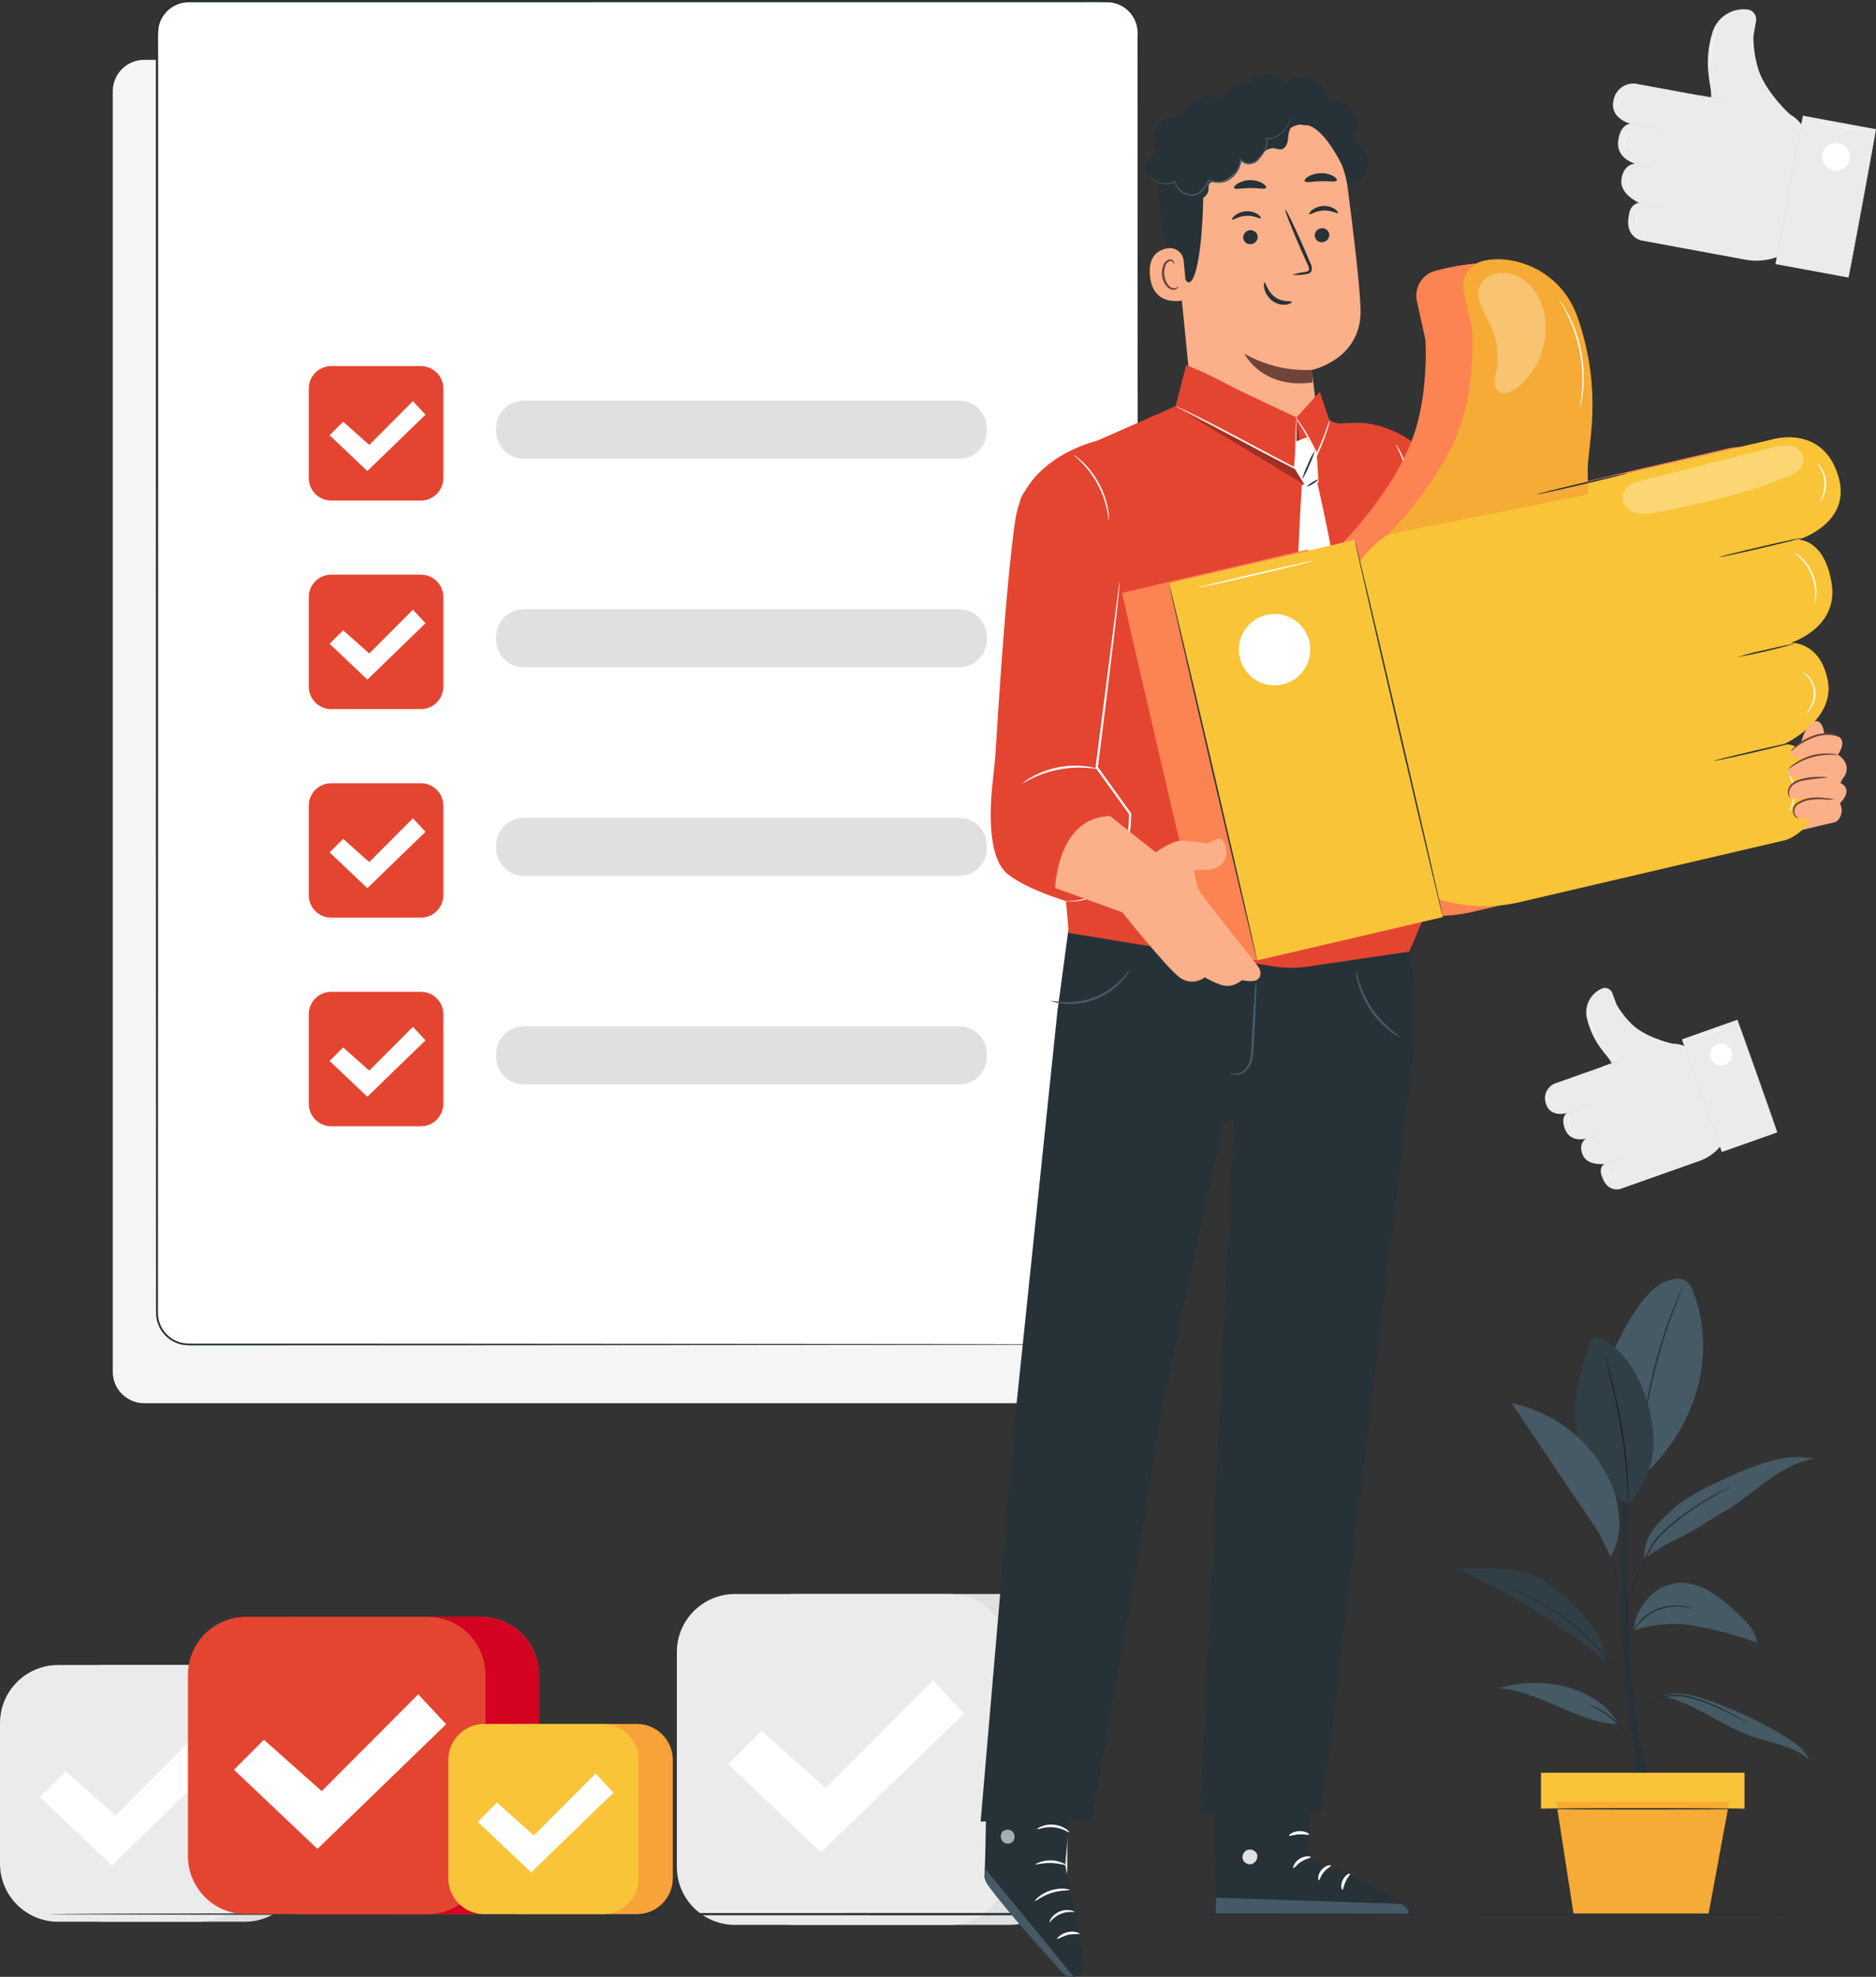 <svg width="299" height="315" viewBox="0 0 299 315" fill="none" xmlns="http://www.w3.org/2000/svg">
<rect x="0" y="0" width="299" height="315" fill="#333333" stroke="none"/>
<g clip-path="url(#clip0_64_2)">
<path d="M169.424 9.535H22.985C20.218 9.535 17.974 11.777 17.974 14.542V218.587C17.974 221.352 20.218 223.594 22.985 223.594H169.424C172.191 223.594 174.435 221.352 174.435 218.587V14.542C174.435 11.777 172.191 9.535 169.424 9.535Z" fill="#F5F5F5"/>
<path d="M288.206 22.284L288.5 23.771L285.553 39.7C284.507 40.467 283.316 41.011 282.051 41.301C280.787 41.59 279.477 41.617 278.202 41.382L261.53 38.302C261.53 38.302 258.881 37.71 259.618 34.272C259.618 34.272 259.749 32.458 261.305 32.337C261.305 32.337 258.073 31.025 258.431 28.537C258.789 26.05 260.622 26.083 260.622 26.083C260.622 26.083 257.595 25.318 257.907 22.518C258.219 19.718 259.857 19.713 259.857 19.713C259.857 19.713 256.335 18.858 257.217 15.753C257.317 15.342 257.498 14.954 257.75 14.613C258.001 14.272 258.317 13.984 258.681 13.767C259.044 13.549 259.448 13.405 259.867 13.344C260.286 13.283 260.714 13.306 261.124 13.412L272.984 15.599L283.38 17.519C284.57 17.739 285.666 18.311 286.526 19.16C287.387 20.01 287.972 21.098 288.206 22.284Z" fill="#EBEBEB"/>
<path d="M285.269 18.21C285.269 18.21 281.617 14.909 280.332 11.318C279.75 9.527 279.456 7.656 279.463 5.773C279.49 5.634 279.704 4.376 279.881 3.35C279.949 2.946 279.858 2.53 279.627 2.191C279.397 1.852 279.044 1.614 278.643 1.528C277.38 1.349 276.094 1.639 275.031 2.343C273.967 3.047 273.199 4.117 272.872 5.349C271.486 10.121 272.671 13.375 272.711 14.828L272.751 16.281L285.269 18.21Z" fill="#EBEBEB"/>
<path d="M282.98 42.08L294.626 44.231L298.999 20.588L287.353 18.437L282.98 42.08Z" fill="#EBEBEB"/>
<path d="M282.98 42.08C282.955 42.076 283.914 36.779 285.121 30.255C286.328 23.73 287.329 18.436 287.354 18.441C287.379 18.446 286.42 23.742 285.212 30.271C284.005 36.801 283.006 42.085 282.98 42.08Z" fill="#E0E0E0"/>
<path d="M294.627 44.23C294.602 44.225 295.56 38.928 296.767 32.401C297.975 25.873 298.975 20.583 299 20.588C299.025 20.593 298.067 25.888 296.859 32.417C295.65 38.947 294.651 44.236 294.627 44.23Z" fill="#E0E0E0"/>
<path d="M290.464 24.608C290.384 25.039 290.434 25.483 290.607 25.885C290.781 26.288 291.069 26.629 291.437 26.868C291.805 27.106 292.235 27.23 292.673 27.224C293.111 27.218 293.537 27.082 293.898 26.834C294.26 26.586 294.539 26.237 294.701 25.83C294.863 25.423 294.901 24.977 294.81 24.549C294.719 24.121 294.503 23.729 294.189 23.424C293.875 23.118 293.477 22.913 293.046 22.833C292.76 22.78 292.466 22.784 292.181 22.844C291.897 22.905 291.627 23.021 291.387 23.186C291.147 23.351 290.942 23.561 290.784 23.805C290.625 24.049 290.516 24.322 290.464 24.608Z" fill="white"/>
<path d="M270.255 15.096C270.26 15.071 271.534 15.285 273.1 15.574C274.665 15.862 275.932 16.118 275.928 16.143C275.923 16.168 274.649 15.954 273.083 15.665C271.517 15.377 270.25 15.119 270.255 15.096Z" fill="#E0E0E0"/>
<path d="M260.363 26.153C260.975 26.218 261.583 26.315 262.185 26.442C262.792 26.538 263.394 26.665 263.988 26.822C263.377 26.756 262.769 26.659 262.166 26.532C261.166 26.348 260.359 26.179 260.363 26.153Z" fill="#E0E0E0"/>
<path d="M259.637 19.613C259.642 19.588 260.798 19.78 262.218 20.043C263.638 20.305 264.787 20.539 264.782 20.564C264.777 20.589 263.621 20.396 262.201 20.134C260.781 19.872 259.632 19.638 259.637 19.613Z" fill="#E0E0E0"/>
<path d="M260.569 32.232C260.573 32.207 261.729 32.4 263.149 32.662C264.57 32.924 265.718 33.158 265.713 33.183C265.709 33.208 264.553 33.015 263.133 32.753C261.713 32.491 260.564 32.257 260.569 32.232Z" fill="#E0E0E0"/>
<path d="M289.976 19.614C289.981 19.589 291.612 19.869 293.619 20.24C295.626 20.612 297.25 20.932 297.246 20.958C297.241 20.983 295.61 20.703 293.603 20.331C291.596 19.96 289.971 19.639 289.976 19.614Z" fill="white"/>
<path d="M259.02 23.713C258.995 23.672 258.977 23.627 258.968 23.58C258.93 23.455 258.904 23.326 258.89 23.196C258.868 23.003 258.866 22.808 258.884 22.614C258.929 22.137 259.089 21.678 259.35 21.276C259.455 21.112 259.578 20.96 259.716 20.823C259.807 20.729 259.908 20.645 260.015 20.57C260.092 20.519 260.135 20.492 260.138 20.501C260.142 20.51 259.983 20.632 259.764 20.872C259.636 21.012 259.522 21.163 259.422 21.324C259.177 21.72 259.023 22.165 258.969 22.627C258.948 22.815 258.943 23.005 258.956 23.194C258.979 23.513 259.035 23.709 259.02 23.713Z" fill="white"/>
<path d="M258.403 17.405C258.305 17.324 258.226 17.222 258.172 17.106C258.027 16.832 257.954 16.526 257.96 16.217C257.966 15.908 258.05 15.605 258.205 15.336C258.263 15.223 258.346 15.123 258.447 15.046C258.459 15.057 258.365 15.165 258.262 15.368C258.129 15.632 258.058 15.923 258.052 16.219C258.047 16.515 258.108 16.808 258.23 17.077C258.326 17.283 258.417 17.395 258.403 17.405Z" fill="white"/>
<path d="M259.889 30.497C259.758 30.428 259.647 30.328 259.564 30.206C259.342 29.923 259.224 29.572 259.229 29.212C259.234 28.853 259.363 28.506 259.593 28.229C259.679 28.109 259.793 28.012 259.925 27.947C259.935 27.96 259.799 28.057 259.646 28.269C259.441 28.541 259.328 28.872 259.324 29.213C259.319 29.555 259.422 29.888 259.619 30.167C259.766 30.384 259.899 30.485 259.889 30.497Z" fill="white"/>
<path d="M261.22 36.549C261.124 36.459 261.048 36.351 260.996 36.231C260.855 35.946 260.781 35.633 260.78 35.316C260.779 34.999 260.851 34.685 260.99 34.4C261.041 34.279 261.117 34.171 261.212 34.081C261.225 34.09 261.142 34.211 261.05 34.428C260.933 34.71 260.873 35.011 260.874 35.316C260.875 35.621 260.937 35.922 261.056 36.203C261.148 36.419 261.234 36.54 261.22 36.549Z" fill="white"/>
<path d="M272.999 10.876C272.965 10.79 272.938 10.702 272.918 10.613C272.894 10.527 272.867 10.422 272.844 10.298C272.82 10.174 272.787 10.034 272.767 9.877C272.711 9.508 272.68 9.136 272.674 8.764C272.66 7.85 272.792 6.941 273.067 6.069C273.179 5.714 273.315 5.367 273.474 5.031C273.538 4.885 273.609 4.761 273.667 4.649C273.726 4.537 273.781 4.444 273.828 4.371C273.872 4.29 273.923 4.214 273.98 4.142C273.948 4.228 273.907 4.31 273.859 4.389C273.817 4.466 273.765 4.561 273.713 4.675C273.661 4.789 273.593 4.914 273.533 5.06C273.384 5.398 273.256 5.744 273.148 6.097C273.02 6.53 272.921 6.971 272.853 7.418C272.791 7.865 272.759 8.316 272.759 8.767C272.76 9.136 272.783 9.504 272.829 9.87C272.844 10.027 272.872 10.167 272.892 10.287C272.911 10.407 272.931 10.517 272.951 10.604C272.975 10.693 272.991 10.784 272.999 10.876Z" fill="white"/>
<path d="M270.179 167.931L270.969 168.835L275.256 180.922C274.842 181.861 274.241 182.705 273.489 183.403C272.737 184.101 271.849 184.638 270.882 184.981L258.23 189.462C258.23 189.462 256.179 190.104 255.324 187.455C255.324 187.455 254.697 186.16 255.714 185.461C255.714 185.461 252.979 185.84 252.239 183.994C251.499 182.147 252.77 181.445 252.77 181.445C252.77 181.445 250.392 182.118 249.498 180.073C248.604 178.029 249.724 177.379 249.724 177.379C249.724 177.379 246.971 178.184 246.345 175.709C246.25 175.387 246.22 175.05 246.256 174.716C246.293 174.382 246.396 174.059 246.559 173.765C246.722 173.472 246.941 173.213 247.205 173.005C247.469 172.797 247.772 172.644 248.096 172.554L257.093 169.365L264.981 166.572C265.884 166.252 266.863 166.21 267.789 166.452C268.716 166.695 269.549 167.21 270.179 167.931Z" fill="#EBEBEB"/>
<path d="M266.553 166.298C266.553 166.298 262.742 165.479 260.439 163.525C259.331 162.528 258.389 161.361 257.648 160.067C257.611 159.96 257.26 159.015 256.974 158.242C256.86 157.937 256.634 157.689 256.341 157.547C256.049 157.406 255.713 157.382 255.404 157.482C254.467 157.858 253.701 158.565 253.25 159.468C252.8 160.371 252.696 161.408 252.96 162.382C253.899 166.203 256.001 167.965 256.603 168.945L257.205 169.926L266.553 166.298Z" fill="#EBEBEB"/>
<path d="M274.43 183.568L283.271 180.439L276.909 162.492L268.068 165.621L274.43 183.568Z" fill="#EBEBEB"/>
<path d="M274.435 183.569C274.416 183.576 272.973 179.565 271.219 174.612C269.464 169.66 268.053 165.639 268.071 165.63C268.09 165.621 269.533 169.633 271.288 174.587C273.042 179.542 274.454 183.562 274.435 183.569Z" fill="#E0E0E0"/>
<path d="M283.271 180.44C283.252 180.446 281.809 176.436 280.055 171.483C278.302 166.53 276.889 162.509 276.908 162.5C276.927 162.491 278.37 166.504 280.124 171.458C281.878 176.412 283.29 180.433 283.271 180.44Z" fill="#E0E0E0"/>
<path d="M272.648 168.632C272.764 168.959 272.974 169.244 273.252 169.451C273.53 169.659 273.864 169.779 274.21 169.797C274.557 169.815 274.901 169.73 275.199 169.553C275.497 169.376 275.736 169.114 275.885 168.801C276.035 168.488 276.088 168.138 276.038 167.795C275.988 167.451 275.837 167.131 275.605 166.873C275.373 166.616 275.069 166.433 274.733 166.347C274.396 166.262 274.042 166.279 273.715 166.395C273.498 166.471 273.298 166.59 273.127 166.744C272.956 166.898 272.817 167.085 272.718 167.292C272.619 167.5 272.562 167.725 272.55 167.955C272.538 168.185 272.571 168.415 272.648 168.632Z" fill="white"/>
<path d="M255.024 170.098C255.018 170.079 255.976 169.723 257.164 169.301C258.351 168.88 259.322 168.555 259.328 168.574C259.334 168.593 258.377 168.949 257.189 169.37C256 169.791 255.031 170.118 255.024 170.098Z" fill="#E0E0E0"/>
<path d="M252.621 181.591C253.066 181.394 253.521 181.22 253.984 181.069C254.744 180.8 255.365 180.598 255.372 180.616C254.472 180.987 253.554 181.312 252.621 181.59V181.591Z" fill="#E0E0E0"/>
<path d="M249.534 177.394C249.528 177.375 250.396 177.05 251.475 176.667C252.553 176.285 253.432 175.992 253.439 176.011C253.446 176.029 252.577 176.358 251.499 176.737C250.421 177.115 249.541 177.413 249.534 177.394Z" fill="#E0E0E0"/>
<path d="M255.17 185.678C255.163 185.659 256.032 185.334 257.109 184.951C258.187 184.569 259.068 184.276 259.074 184.295C259.08 184.314 258.212 184.643 257.134 185.021C256.055 185.399 255.176 185.697 255.17 185.678Z" fill="#E0E0E0"/>
<path d="M270.335 165.401C270.328 165.382 271.558 164.929 273.081 164.39C274.604 163.85 275.844 163.428 275.851 163.448C275.858 163.467 274.629 163.919 273.105 164.458C271.582 164.998 270.342 165.42 270.335 165.401Z" fill="white"/>
<path d="M250.735 180.452C250.731 180.455 250.701 180.43 250.646 180.382C250.57 180.311 250.502 180.234 250.441 180.15C250.349 180.026 250.271 179.893 250.206 179.753C250.048 179.408 249.977 179.03 249.997 178.651C250.004 178.497 250.028 178.344 250.067 178.196C250.092 178.095 250.127 177.998 250.171 177.904C250.185 177.868 250.204 177.835 250.228 177.805C250.241 177.81 250.174 177.956 250.118 178.208C250.085 178.355 250.067 178.504 250.062 178.653C250.051 179.021 250.121 179.387 250.267 179.725C250.327 179.863 250.399 179.995 250.483 180.12C250.625 180.328 250.744 180.439 250.735 180.452Z" fill="white"/>
<path d="M247.816 176.368C247.716 176.351 247.62 176.312 247.537 176.254C247.33 176.124 247.159 175.943 247.04 175.729C246.921 175.514 246.859 175.273 246.859 175.029C246.854 174.927 246.871 174.826 246.91 174.733C246.923 174.733 246.902 174.848 246.91 175.027C246.924 175.261 246.99 175.488 247.103 175.693C247.217 175.897 247.374 176.074 247.565 176.21C247.714 176.314 247.821 176.356 247.816 176.368Z" fill="white"/>
<path d="M254.017 184.757C253.901 184.761 253.785 184.737 253.679 184.687C253.415 184.581 253.194 184.388 253.055 184.139C252.915 183.89 252.865 183.601 252.914 183.32C252.926 183.204 252.966 183.093 253.03 182.995C253.042 183 252.987 183.121 252.965 183.327C252.933 183.595 252.986 183.867 253.118 184.103C253.25 184.339 253.453 184.527 253.698 184.64C253.888 184.727 254.019 184.743 254.017 184.757Z" fill="white"/>
<path d="M257.325 188.379C257.225 188.356 257.13 188.312 257.047 188.25C256.838 188.111 256.663 187.926 256.537 187.709C256.41 187.492 256.336 187.248 256.318 186.998C256.305 186.895 256.314 186.791 256.343 186.691C256.356 186.691 256.347 186.809 256.369 186.993C256.4 187.232 256.478 187.463 256.6 187.672C256.721 187.88 256.883 188.063 257.075 188.208C257.224 188.319 257.331 188.368 257.325 188.379Z" fill="white"/>
<path d="M255.241 166.12C255.183 166.076 255.13 166.027 255.081 165.973C255.031 165.924 254.97 165.862 254.905 165.786C254.841 165.711 254.762 165.628 254.686 165.528C254.502 165.298 254.333 165.055 254.182 164.802C253.999 164.491 253.838 164.168 253.703 163.833C253.572 163.497 253.465 163.151 253.384 162.799C253.32 162.512 253.276 162.221 253.252 161.927C253.238 161.802 253.237 161.688 253.233 161.588C253.229 161.488 253.23 161.403 253.233 161.333C253.206 161.329 253.18 161.316 253.163 161.294C253.145 161.273 253.136 161.245 253.138 161.218C253.14 161.19 253.152 161.164 253.172 161.145C253.193 161.126 253.219 161.115 253.247 161.115C253.275 161.115 253.302 161.126 253.322 161.145C253.342 161.164 253.354 161.19 253.356 161.218C253.358 161.245 253.349 161.273 253.331 161.294C253.314 161.316 253.289 161.329 253.261 161.333C253.261 161.403 253.265 161.487 253.274 161.587C253.283 161.686 253.286 161.796 253.303 161.922C253.335 162.212 253.384 162.5 253.45 162.785C253.613 163.482 253.879 164.15 254.24 164.768C254.388 165.02 254.55 165.263 254.727 165.496C254.797 165.598 254.875 165.683 254.936 165.759C254.997 165.836 255.054 165.898 255.101 165.953C255.152 166.005 255.199 166.061 255.241 166.12Z" fill="white"/>
<path d="M160.852 253.998H126.616C121.499 253.998 117.352 258.143 117.352 263.256V297.464C117.352 302.577 121.499 306.721 126.616 306.721H160.852C165.968 306.721 170.116 302.577 170.116 297.464V263.256C170.116 258.143 165.968 253.998 160.852 253.998Z" fill="#E0E0E0"/>
<path d="M151.378 253.998H117.142C112.025 253.998 107.877 258.143 107.877 263.256V297.464C107.877 302.577 112.025 306.721 117.142 306.721H151.378C156.494 306.721 160.642 302.577 160.642 297.464V263.256C160.642 258.143 156.494 253.998 151.378 253.998Z" fill="#EBEBEB"/>
<path d="M116.041 281.12L121.357 275.809L131.607 284.913L148.724 267.743L153.66 273.054L130.847 295.155L116.041 281.12Z" fill="white"/>
<path d="M39.02 265.315H16.615C11.498 265.315 7.35 269.459 7.35 274.572V296.96C7.35 302.073 11.498 306.217 16.615 306.217H39.02C44.137 306.217 48.285 302.073 48.285 296.96V274.572C48.285 269.459 44.137 265.315 39.02 265.315Z" fill="#E0E0E0"/>
<path d="M31.67 265.315H9.265C4.148 265.315 0 269.459 0 274.572V296.96C0 302.073 4.148 306.217 9.265 306.217H31.67C36.787 306.217 40.935 302.073 40.935 296.96V274.572C40.935 269.459 36.787 265.315 31.67 265.315Z" fill="#EBEBEB"/>
<path d="M6.332 286.354L10.455 282.234L18.407 289.298L31.687 275.977L35.516 280.097L17.818 297.241L6.332 286.354Z" fill="white"/>
<path d="M289.378 305.011C289.378 305.112 226.354 305.194 148.63 305.194C70.877 305.194 7.865 305.112 7.865 305.011C7.865 304.91 70.874 304.829 148.63 304.829C226.354 304.829 289.378 304.911 289.378 305.011Z" fill="#263238"/>
<path d="M261.167 284.96C261.167 284.96 258.246 264.899 258.49 253.228C258.734 241.556 258.476 228.425 258.476 228.425H259.822C259.822 228.425 258.911 251.593 259.903 265.565C260.895 279.537 263.505 284.96 263.505 284.96H261.167" fill="#263238"/>
<path d="M269.866 205.853C269.656 205.142 269.227 204.515 268.64 204.06C267.787 203.519 266.667 203.744 265.716 204.081C261.651 205.517 258.046 213.092 256.402 217.076L261.8 235.25C271.542 226.218 273.229 214.37 269.866 205.853Z" fill="#455A64"/>
<path d="M268.324 204.795C268.308 204.877 268.282 204.956 268.246 205.031C268.177 205.206 268.089 205.425 267.982 205.694C267.745 206.265 267.414 207.097 267.016 208.128C266.221 210.192 265.206 213.077 264.301 216.327C263.396 219.577 262.778 222.574 262.396 224.752C262.203 225.841 262.059 226.725 261.966 227.337C261.919 227.623 261.881 227.856 261.851 228.04C261.843 228.123 261.824 228.205 261.796 228.283C261.79 228.2 261.793 228.117 261.807 228.034C261.826 227.848 261.85 227.617 261.881 227.325C261.947 226.709 262.068 225.821 262.241 224.727C263.155 219.019 264.707 213.432 266.868 208.071C267.285 207.045 267.639 206.22 267.9 205.658C268.023 205.396 268.123 205.182 268.203 205.013C268.234 204.935 268.275 204.862 268.324 204.795Z" fill="#263238"/>
<path d="M259.4 239.607C256.943 238.211 254.887 236.206 253.43 233.786C251.973 231.366 251.163 228.612 251.08 225.789C250.885 221.754 252.124 217.798 253.531 214.013C253.616 213.671 253.817 213.368 254.101 213.158C254.331 213.075 254.578 213.051 254.819 213.089C255.06 213.126 255.288 213.224 255.481 213.373C259.158 215.464 261.385 219.453 262.57 223.511C263.422 226.203 263.706 229.041 263.406 231.848C262.943 234.798 261.539 237.52 259.403 239.607" fill="#455A64"/>
<path d="M259.4 239.607C259.383 239.527 259.377 239.445 259.38 239.363C259.377 239.179 259.372 238.946 259.366 238.668C259.366 238.062 259.341 237.187 259.291 236.106C259.146 233.291 258.833 230.487 258.351 227.71C257.79 224.455 257.109 221.54 256.607 219.432C256.36 218.401 256.156 217.554 256.008 216.937C255.945 216.659 255.894 216.436 255.853 216.257C255.831 216.178 255.817 216.098 255.813 216.016C255.85 216.089 255.878 216.166 255.897 216.246C255.948 216.423 256.013 216.644 256.093 216.916C256.259 217.498 256.489 218.345 256.761 219.394C257.302 221.493 258.008 224.407 258.571 227.672C259.057 230.457 259.35 233.273 259.448 236.099C259.477 237.183 259.478 238.062 259.453 238.668L259.425 239.363C259.427 239.445 259.418 239.527 259.4 239.607Z" fill="#263238"/>
<g opacity="0.3">
<path d="M259.4 239.607C256.943 238.211 254.887 236.206 253.43 233.786C251.973 231.366 251.163 228.612 251.08 225.789C250.885 221.754 252.124 217.798 253.531 214.013C253.616 213.671 253.817 213.368 254.101 213.158C254.331 213.075 254.578 213.051 254.819 213.089C255.06 213.126 255.288 213.224 255.481 213.373C259.158 215.464 261.385 219.453 262.57 223.511C263.422 226.203 263.706 229.041 263.406 231.848C262.943 234.798 261.539 237.52 259.403 239.607" fill="black"/>
</g>
<path d="M265.109 270.302C270.088 271.394 274.188 274.904 278.992 276.61C282.17 277.739 285.765 278.14 288.302 280.36C287.693 278.823 286.249 277.8 284.848 276.925C280.892 274.457 276.671 272.443 272.264 270.922C270.003 270.142 267.551 269.49 265.248 270.132" fill="#455A64"/>
<path d="M257.909 274.735C251.672 274.634 245.107 269.329 238.899 269.013C245.395 266.917 254.696 268.629 257.909 274.735Z" fill="#455A64"/>
<path d="M260.345 259.787C263.56 258.734 266.988 258.501 270.316 259.108C273.628 259.718 276.883 260.602 280.048 261.752C279.728 259.59 277.976 257.965 276.33 256.525C275.125 255.403 273.816 254.398 272.421 253.524C271.016 252.647 269.39 252.188 267.734 252.202C266.741 252.267 265.771 252.531 264.882 252.979C263.993 253.427 263.204 254.048 262.56 254.807C261.3 256.183 260.523 257.93 260.345 259.787Z" fill="#455A64"/>
<path d="M247.546 252.904C243.62 249.555 237.674 249.883 232.514 249.999C240.806 253.948 248.626 258.818 255.827 264.515C256.036 260.872 252.505 257.136 247.546 252.904Z" fill="#455A64"/>
<g opacity="0.3">
<path d="M247.546 252.904C243.62 249.555 237.674 249.883 232.514 249.999C240.806 253.948 248.626 258.818 255.827 264.515C256.036 260.872 252.505 257.136 247.546 252.904Z" fill="black"/>
</g>
<path d="M262.11 248.283C264.026 246.955 266.044 245.783 268.147 244.777C270.214 243.839 272.141 242.342 274.134 241.265C276.722 239.865 278.964 237.918 281.338 236.183C283.713 234.447 286.323 232.88 289.229 232.421C286.836 231.996 284.376 232.139 282.048 232.838C279.73 233.537 277.471 234.415 275.29 235.466C272.227 236.844 269.112 238.256 266.609 240.495C264.105 242.733 261.843 244.941 262.107 248.286" fill="#455A64"/>
<path d="M278.878 274.735C278.809 274.715 278.742 274.686 278.68 274.649L278.137 274.371C277.667 274.121 276.993 273.751 276.143 273.328C275.726 273.106 275.257 272.875 274.751 272.638C274.251 272.39 273.707 272.145 273.131 271.896C271.892 271.341 270.607 270.894 269.292 270.558C267.987 270.197 266.613 270.163 265.292 270.458C264.714 270.583 264.148 270.752 263.596 270.964C262.426 271.44 261.373 272.163 260.509 273.085C260.148 273.472 259.972 273.711 259.956 273.697C259.985 273.631 260.022 273.569 260.068 273.513C260.184 273.345 260.31 273.182 260.444 273.026C260.937 272.451 261.509 271.948 262.143 271.532C262.58 271.244 263.043 270.996 263.526 270.792C264.084 270.568 264.658 270.39 265.244 270.257C266.596 269.943 268.005 269.972 269.343 270.341C270.672 270.679 271.968 271.136 273.214 271.707C273.79 271.961 274.333 272.215 274.832 272.472C275.337 272.717 275.8 272.959 276.216 273.188C277.058 273.634 277.722 274.023 278.178 274.301L278.703 274.62C278.766 274.65 278.825 274.689 278.878 274.735Z" fill="#263238"/>
<path d="M253.257 271.646C253.392 271.665 253.523 271.704 253.647 271.76C253.995 271.886 254.334 272.033 254.663 272.201C256.86 273.312 258.674 275.054 259.873 277.203C260.055 277.524 260.215 277.857 260.354 278.2C260.416 278.322 260.46 278.452 260.485 278.586C260.448 278.601 260.216 278.074 259.736 277.282C258.483 275.214 256.708 273.51 254.589 272.343C253.778 271.892 253.242 271.684 253.257 271.646Z" fill="#263238"/>
<path d="M239.459 252.594C239.55 252.611 239.639 252.637 239.725 252.673L240.473 252.938L241.657 253.373C242.116 253.545 242.616 253.796 243.181 254.045C246.107 255.397 248.837 257.136 251.3 259.214C252.643 260.369 253.907 261.614 255.084 262.939C256.038 264.025 256.934 265.16 257.77 266.34C258.482 267.348 259.023 268.188 259.392 268.769L259.819 269.436C259.874 269.512 259.92 269.592 259.958 269.677C259.892 269.612 259.833 269.54 259.783 269.462C259.673 269.317 259.515 269.1 259.321 268.816C258.928 268.25 258.369 267.425 257.643 266.431C256.918 265.438 256.005 264.292 254.928 263.074C253.749 261.764 252.488 260.53 251.152 259.381C248.701 257.318 245.999 255.573 243.11 254.188C242.553 253.931 242.058 253.669 241.604 253.489L240.44 253.02L239.707 252.715C239.621 252.683 239.537 252.643 239.459 252.594Z" fill="#263238"/>
<path d="M269.702 256.281C269.534 256.279 269.367 256.258 269.205 256.217L268.632 256.111C268.409 256.069 268.149 256.067 267.866 256.037C266.386 255.908 264.9 256.201 263.58 256.882C262.859 257.259 262.201 257.747 261.631 258.329C261.156 258.796 260.736 259.315 260.378 259.877C260.054 260.401 259.767 260.948 259.52 261.512C259.54 261.345 259.583 261.181 259.647 261.026C259.805 260.596 260.005 260.184 260.244 259.794C260.59 259.208 261.007 258.667 261.485 258.183C262.298 257.329 263.3 256.675 264.41 256.276C265.52 255.876 266.709 255.74 267.881 255.879C268.167 255.919 268.431 255.932 268.654 255.987L269.225 256.13C269.389 256.162 269.549 256.212 269.702 256.281Z" fill="#263238"/>
<path d="M275.97 236.855C275.897 236.911 275.818 236.96 275.735 237L275.039 237.377C274.433 237.703 273.563 238.183 272.505 238.806C271.446 239.429 270.211 240.212 268.892 241.155C267.452 242.161 266.102 243.291 264.858 244.532C264.217 245.167 263.662 245.885 263.209 246.666C262.8 247.45 262.41 248.207 262.05 248.935C261.404 250.217 260.825 251.533 260.318 252.876C259.981 253.783 259.699 254.71 259.474 255.651C259.315 256.318 259.257 256.695 259.235 256.69C259.233 256.597 259.242 256.504 259.26 256.412C259.282 256.232 259.321 255.968 259.39 255.63C259.582 254.676 259.843 253.737 260.169 252.82C260.658 251.463 261.225 250.135 261.865 248.842C262.22 248.109 262.608 247.348 263.013 246.563C263.474 245.761 264.04 245.025 264.696 244.374C265.949 243.123 267.313 241.989 268.771 240.985C270.104 240.046 271.358 239.283 272.423 238.668C273.488 238.052 274.378 237.6 274.999 237.297L275.715 236.956C275.796 236.913 275.882 236.879 275.97 236.855Z" fill="#263238"/>
<path d="M258.484 255.723C258.424 255.553 258.382 255.376 258.36 255.197L258.087 253.758C257.506 250.588 256.51 247.509 255.126 244.599C254.885 244.068 254.681 243.621 254.518 243.265C254.434 243.105 254.367 242.937 254.318 242.763C254.427 242.907 254.521 243.062 254.596 243.226C254.762 243.531 254.995 243.975 255.269 244.531C256.739 247.421 257.743 250.526 258.242 253.73C258.34 254.343 258.41 254.843 258.445 255.184C258.477 255.362 258.49 255.543 258.484 255.723Z" fill="#263238"/>
<path d="M258.032 241.545C257.835 239.186 257.144 236.894 256.004 234.818C254.466 231.961 252.32 229.475 249.718 227.535C247.115 225.596 244.119 224.25 240.94 223.591L254.884 244.364L256.684 248.071C257.82 246.096 258.292 243.809 258.032 241.545Z" fill="#455A64"/>
<path d="M278.037 282.479H245.607V288.222H278.037V282.479Z" fill="#F9C438"/>
<path d="M248.029 287.086L250.791 304.906H272.32L275.615 287.086H248.029Z" fill="#F6AB36"/>
<path d="M278.02 288.229C278.02 288.292 270.705 288.343 261.683 288.343C252.662 288.343 245.346 288.292 245.346 288.229C245.346 288.165 252.659 288.115 261.683 288.115C270.708 288.115 278.02 288.165 278.02 288.229Z" fill="#263238"/>
<path d="M76.622 257.629H47.733C42.616 257.629 38.468 261.774 38.468 266.887V295.754C38.468 300.866 42.616 305.011 47.733 305.011H76.622C81.739 305.011 85.887 300.866 85.887 295.754V266.887C85.887 261.774 81.739 257.629 76.622 257.629Z" fill="#FF725E"/>
<path d="M76.622 257.629H47.733C42.616 257.629 38.468 261.774 38.468 266.887V295.754C38.468 300.866 42.616 305.011 47.733 305.011H76.622C81.739 305.011 85.887 300.866 85.887 295.754V266.887C85.887 261.774 81.739 257.629 76.622 257.629Z" fill="#D40221"/>
<path d="M68.108 257.629H39.219C34.102 257.629 29.954 261.774 29.954 266.887V295.754C29.954 300.866 34.102 305.011 39.219 305.011H68.108C73.225 305.011 77.373 300.866 77.373 295.754V266.887C77.373 261.774 73.225 257.629 68.108 257.629Z" fill="#E44531"/>
<path d="M37.291 282.002L42.067 277.229L51.279 285.411L66.664 269.981L71.1 274.753L50.595 294.615L37.291 282.002Z" fill="white"/>
<path d="M101.504 274.703H82.625C79.463 274.703 76.899 277.265 76.899 280.425V299.289C76.899 302.449 79.463 305.011 82.625 305.011H101.504C104.667 305.011 107.231 302.449 107.231 299.289V280.425C107.231 277.265 104.667 274.703 101.504 274.703Z" fill="#F8A23A"/>
<path d="M96.058 274.703H77.179C74.016 274.703 71.453 277.265 71.453 280.425V299.289C71.453 302.449 74.016 305.011 77.179 305.011H96.058C99.221 305.011 101.785 302.449 101.785 299.289V280.425C101.785 277.265 99.221 274.703 96.058 274.703Z" fill="#F9C438"/>
<path d="M76.145 290.293L79.201 287.24L85.093 292.474L94.934 282.605L97.77 285.658L84.657 298.363L76.145 290.293Z" fill="white"/>
<path d="M176.464 0.182H30.026C27.258 0.182 25.015 2.424 25.015 5.189V209.234C25.015 212 27.258 214.242 30.026 214.242H176.464C179.231 214.242 181.475 212 181.475 209.234V5.189C181.475 2.424 179.231 0.182 176.464 0.182Z" fill="white"/>
<path d="M176.432 214.241C177.062 214.228 177.685 214.102 178.272 213.871C179.131 213.527 179.878 212.953 180.432 212.213C180.986 211.473 181.326 210.594 181.414 209.674C181.45 204.805 181.404 197.607 181.404 188.346C181.39 169.819 181.371 143.015 181.345 109.894C181.339 93.333 181.331 75.192 181.323 55.719C181.32 45.98 181.317 35.92 181.314 25.538C181.314 20.351 181.313 15.09 181.31 9.755C181.31 8.421 181.31 7.083 181.31 5.741C181.422 4.419 181.01 3.106 180.163 2.084C179.74 1.581 179.218 1.17 178.631 0.874C178.044 0.578 177.402 0.404 176.746 0.362C175.407 0.33 174.026 0.353 172.661 0.347L30.076 0.361C29.312 0.361 28.558 0.54 27.876 0.885C27.194 1.229 26.603 1.729 26.15 2.344C25.692 2.953 25.391 3.665 25.271 4.418C25.196 5.19 25.173 5.966 25.201 6.741C25.201 9.881 25.201 13.011 25.201 16.131C25.201 22.372 25.201 28.57 25.201 34.725C25.201 47.033 25.201 59.151 25.201 71.077C25.198 94.91 25.194 117.899 25.191 139.799C25.187 161.699 25.18 182.51 25.174 201.984C25.174 204.418 25.174 206.832 25.174 209.224C25.183 210.391 25.607 211.517 26.369 212.401C27.125 213.279 28.17 213.857 29.315 214.031C29.89 214.095 30.47 214.117 31.048 214.096H36.276H43.128L69.145 214.108L147.654 214.166L169 214.2L174.55 214.219C175.803 214.225 176.442 214.237 176.442 214.237C176.442 214.237 175.8 214.249 174.55 214.255L169 214.274L147.654 214.308L69.145 214.365L43.128 214.376H36.276H32.798H31.038C30.444 214.398 29.85 214.374 29.26 214.307C28.046 214.123 26.938 213.511 26.137 212.581C25.327 211.644 24.877 210.45 24.867 209.212C24.867 206.819 24.866 204.405 24.863 201.971C24.858 182.493 24.852 161.685 24.846 139.786C24.84 117.886 24.839 94.897 24.836 71.064C24.836 59.146 24.836 47.028 24.836 34.712C24.836 28.558 24.836 22.36 24.836 16.118V6.727C24.808 5.932 24.834 5.136 24.913 4.344C25.043 3.535 25.368 2.77 25.859 2.114C26.347 1.456 26.983 0.922 27.716 0.555C28.448 0.187 29.256 -0.004 30.076 -0.003L172.661 0.011C174.035 0.019 175.386 -0.005 176.769 0.029C177.471 0.075 178.156 0.262 178.784 0.579C179.411 0.897 179.968 1.337 180.421 1.875C181.315 2.957 181.754 4.344 181.643 5.742C181.643 7.087 181.643 8.425 181.643 9.756C181.643 15.089 181.641 20.35 181.639 25.539C181.635 35.912 181.632 45.972 181.63 55.72C181.621 75.194 181.614 93.334 181.607 109.896C181.583 143.016 181.563 169.82 181.549 188.348C181.528 197.611 181.549 204.799 181.491 209.682C181.385 210.766 180.931 211.787 180.197 212.592C179.348 213.532 178.175 214.116 176.912 214.228C176.592 214.239 176.432 214.241 176.432 214.241Z" fill="#263238"/>
<path d="M152.885 63.848H83.475C81.051 63.848 79.086 65.811 79.086 68.233V68.709C79.086 71.131 81.051 73.094 83.475 73.094H152.885C155.309 73.094 157.274 71.131 157.274 68.709V68.233C157.274 65.811 155.309 63.848 152.885 63.848Z" fill="#E0E0E0"/>
<path d="M67.079 58.334H52.792C50.816 58.334 49.215 59.934 49.215 61.908V76.184C49.215 78.159 50.816 79.759 52.792 79.759H67.079C69.055 79.759 70.656 78.159 70.656 76.184V61.908C70.656 59.934 69.055 58.334 67.079 58.334Z" fill="#E44531"/>
<path d="M52.532 69.355L54.69 67.198L58.855 70.898L65.811 63.921L67.817 66.077L58.548 75.058L52.532 69.355Z" fill="white"/>
<path d="M152.885 97.082H83.475C81.051 97.082 79.086 99.045 79.086 101.467V101.943C79.086 104.365 81.051 106.328 83.475 106.328H152.885C155.309 106.328 157.274 104.365 157.274 101.943V101.467C157.274 99.045 155.309 97.082 152.885 97.082Z" fill="#E0E0E0"/>
<path d="M67.079 91.568H52.792C50.816 91.568 49.215 93.168 49.215 95.142V109.418C49.215 111.392 50.816 112.993 52.792 112.993H67.079C69.055 112.993 70.656 111.392 70.656 109.418V95.142C70.656 93.168 69.055 91.568 67.079 91.568Z" fill="#E44531"/>
<path d="M52.532 102.589L54.69 100.432L58.855 104.132L65.811 97.155L67.817 99.312L58.548 108.293L52.532 102.589Z" fill="white"/>
<path d="M152.885 130.316H83.475C81.051 130.316 79.086 132.279 79.086 134.701V135.178C79.086 137.6 81.051 139.563 83.475 139.563H152.885C155.309 139.563 157.274 137.6 157.274 135.178V134.701C157.274 132.279 155.309 130.316 152.885 130.316Z" fill="#E0E0E0"/>
<path d="M67.079 124.803H52.792C50.816 124.803 49.215 126.403 49.215 128.377V142.653C49.215 144.627 50.816 146.227 52.792 146.227H67.079C69.055 146.227 70.656 144.627 70.656 142.653V128.377C70.656 126.403 69.055 124.803 67.079 124.803Z" fill="#E44531"/>
<path d="M52.532 135.823L54.69 133.667L58.855 137.367L65.811 130.39L67.817 132.546L58.548 141.527L52.532 135.823Z" fill="white"/>
<path d="M152.885 163.55H83.475C81.051 163.55 79.086 165.514 79.086 167.935V168.412C79.086 170.834 81.051 172.797 83.475 172.797H152.885C155.309 172.797 157.274 170.834 157.274 168.412V167.935C157.274 165.514 155.309 163.55 152.885 163.55Z" fill="#E0E0E0"/>
<path d="M67.079 158.037H52.792C50.816 158.037 49.215 159.637 49.215 161.611V175.887C49.215 177.861 50.816 179.461 52.792 179.461H67.079C69.055 179.461 70.656 177.861 70.656 175.887V161.611C70.656 159.637 69.055 158.037 67.079 158.037Z" fill="#E44531"/>
<path d="M52.532 169.057L54.69 166.901L58.855 170.6L65.811 163.623L67.817 165.779L58.548 174.76L52.532 169.057Z" fill="white"/>
<path d="M209.02 280.284L208.419 296.09C208.419 296.09 224.291 302.009 224.468 304.939L193.757 304.875L193.683 280.211L209.02 280.284Z" fill="#263238"/>
<path d="M198.924 294.739C198.629 294.829 198.376 295.024 198.216 295.287C198.055 295.551 197.998 295.864 198.054 296.168C198.132 296.466 198.322 296.723 198.585 296.886C198.847 297.049 199.162 297.104 199.464 297.042C199.777 296.947 200.044 296.739 200.213 296.459C200.381 296.179 200.44 295.846 200.377 295.525C200.263 295.222 200.036 294.975 199.744 294.836C199.452 294.697 199.118 294.676 198.81 294.778" fill="#E0E0E0"/>
<path d="M193.757 304.875L193.847 302.388L223.258 303.38C223.258 303.38 224.624 303.977 224.468 304.939L193.757 304.875Z" fill="#455A64"/>
<path d="M208.917 295.933C208.911 296.083 208.161 296.149 207.422 296.629C206.671 297.09 206.289 297.742 206.151 297.678C206.011 297.65 206.238 296.754 207.143 296.188C208.047 295.623 208.95 295.796 208.917 295.933Z" fill="white"/>
<path d="M212.136 297.271C212.169 297.417 211.519 297.671 211.008 298.303C210.479 298.921 210.35 299.606 210.2 299.599C210.061 299.622 209.958 298.744 210.607 297.97C211.257 297.196 212.133 297.128 212.136 297.271Z" fill="white"/>
<path d="M213.956 301.127C213.817 301.159 213.613 300.41 213.999 299.59C214.386 298.77 215.088 298.445 215.151 298.57C215.236 298.693 214.78 299.133 214.472 299.81C214.149 300.482 214.105 301.113 213.956 301.127Z" fill="white"/>
<path d="M208.654 292.317C208.591 292.456 207.903 292.247 207.053 292.301C206.204 292.34 205.544 292.623 205.466 292.494C205.379 292.385 206.023 291.832 207.024 291.781C208.025 291.73 208.728 292.199 208.654 292.317Z" fill="white"/>
<path d="M171.427 278.135L169.764 297.195L172.8 312.651C172.852 312.915 172.849 313.186 172.791 313.449C172.734 313.711 172.623 313.959 172.465 314.177C172.308 314.394 172.107 314.577 171.876 314.715C171.645 314.852 171.388 314.94 171.121 314.974C170.811 315.014 170.496 314.979 170.202 314.872C169.908 314.765 169.645 314.588 169.433 314.358C166.696 311.377 156.682 300.358 156.882 298.969C157.114 297.361 157.3 278.745 157.3 278.745L171.427 278.135Z" fill="#263238"/>
<path d="M171.121 314.977L156.965 297.685L156.914 298.494C156.867 299.193 157.072 299.886 157.49 300.448C158.611 301.951 161.801 306.033 169.376 314.36C169.593 314.599 169.866 314.781 170.171 314.888C170.476 314.996 170.802 315.027 171.122 314.979L171.121 314.977Z" fill="#455A64"/>
<g opacity="0.6">
<path d="M161.282 291.774C161.506 291.962 161.653 292.226 161.694 292.515C161.736 292.804 161.669 293.098 161.507 293.341C161.327 293.572 161.066 293.724 160.778 293.768C160.489 293.812 160.194 293.744 159.954 293.577C159.718 293.378 159.563 293.097 159.521 292.791C159.478 292.484 159.551 292.173 159.725 291.917C159.937 291.695 160.226 291.564 160.532 291.551C160.838 291.538 161.137 291.644 161.367 291.847" fill="white"/>
</g>
<path d="M167.289 306.353C167.744 305.743 168.356 305.267 169.059 304.975C169.763 304.684 170.532 304.587 171.286 304.696C171.306 304.651 171.077 304.487 170.63 304.394C170.046 304.294 169.446 304.361 168.898 304.588C168.351 304.815 167.879 305.192 167.538 305.676C167.29 306.054 167.242 306.335 167.289 306.353Z" fill="white"/>
<path d="M168.485 308.998C169.052 308.727 169.635 308.489 170.23 308.286C170.853 308.209 171.481 308.168 172.11 308.165C172.171 308.071 171.274 307.609 170.134 307.876C168.99 308.133 168.389 308.94 168.485 308.998Z" fill="white"/>
<path d="M164.964 302.914C165.048 303.01 166.048 302.11 167.584 301.632C169.112 301.129 170.449 301.28 170.461 301.153C170.498 301.053 169.096 300.697 167.456 301.232C165.811 301.749 164.877 302.853 164.964 302.914Z" fill="white"/>
<path d="M164.986 297.077C165.029 297.194 166.113 296.821 167.492 296.86C168.87 296.88 169.937 297.298 169.985 297.182C169.24 296.715 168.381 296.458 167.501 296.44C166.621 296.421 165.752 296.641 164.988 297.077H164.986Z" fill="white"/>
<path d="M165.332 291.469C165.384 291.583 166.486 291.014 167.933 291.174C169.384 291.3 170.353 292.074 170.427 291.972C170.46 291.934 170.267 291.68 169.843 291.398C169.279 291.041 168.639 290.82 167.974 290.755C167.309 290.689 166.638 290.78 166.015 291.021C165.545 291.213 165.306 291.421 165.332 291.469Z" fill="white"/>
<path d="M167.967 290.104C168.043 289.871 168.067 289.625 168.037 289.382C168.016 288.716 167.861 288.06 167.584 287.454C167.42 286.992 167.109 286.598 166.698 286.331C166.554 286.256 166.391 286.227 166.23 286.248C166.069 286.269 165.919 286.339 165.799 286.449C165.58 286.676 165.453 286.977 165.442 287.292C165.444 287.937 165.671 288.56 166.084 289.055C166.497 289.55 167.07 289.886 167.704 290.005C168.332 290.11 168.978 290.025 169.559 289.763C170.139 289.5 170.629 289.071 170.965 288.53C171.049 288.393 171.102 288.24 171.122 288.081C171.141 287.921 171.126 287.76 171.077 287.607C171.012 287.458 170.901 287.334 170.761 287.251C170.62 287.169 170.457 287.132 170.295 287.147C169.819 287.221 169.37 287.419 168.994 287.721C168.448 288.101 167.974 288.575 167.595 289.121C167.439 289.308 167.324 289.527 167.259 289.762C167.801 289.074 168.441 288.47 169.159 287.968C169.498 287.719 169.893 287.557 170.31 287.497C170.398 287.486 170.488 287.505 170.565 287.549C170.642 287.594 170.703 287.662 170.737 287.744C170.762 287.847 170.764 287.953 170.746 288.056C170.727 288.16 170.687 288.259 170.628 288.346C170.324 288.804 169.894 289.165 169.39 289.386C168.886 289.607 168.329 289.679 167.786 289.593C167.251 289.489 166.767 289.208 166.413 288.794C166.059 288.381 165.856 287.86 165.836 287.316C165.838 287.096 165.918 286.884 166.061 286.718C166.126 286.656 166.208 286.615 166.297 286.603C166.386 286.59 166.476 286.606 166.556 286.648C166.901 286.875 167.168 287.202 167.321 287.586C167.683 288.381 167.902 289.233 167.967 290.104Z" fill="white"/>
<path d="M223.814 147.049C225.294 153.601 225.794 160.335 225.297 167.033C224.972 171.282 210.631 288.764 210.631 288.764H191.265L196.707 178.348L195.122 178.691C195.122 178.691 184.551 225.785 183.689 233.409C182.914 240.261 173.999 290.05 173.999 290.05L156.294 290.254L161.948 224.397L168.529 161.205L171.004 142.811L223.814 147.049Z" fill="#263238"/>
<path d="M196.003 170.855C195.995 170.865 196.037 170.909 196.129 170.987C196.269 171.092 196.43 171.167 196.6 171.21C196.919 171.277 197.25 171.273 197.567 171.198C197.885 171.123 198.182 170.979 198.437 170.776C198.801 170.462 199.099 170.08 199.314 169.651C199.529 169.221 199.657 168.754 199.69 168.275C199.829 167.223 199.85 166.093 199.928 164.897C200.059 162.507 200.155 160.343 200.207 158.775C200.272 157.93 200.274 157.08 200.212 156.234C200.058 157.069 199.968 157.913 199.941 158.761C199.821 160.325 199.683 162.487 199.552 164.877C199.474 166.068 199.461 167.22 199.344 168.228C199.302 169.116 198.917 169.954 198.271 170.565C198.046 170.757 197.785 170.901 197.502 170.987C197.219 171.074 196.921 171.101 196.628 171.066C196.414 171.015 196.204 170.945 196.003 170.855Z" fill="#455A64"/>
<path d="M167.517 159.495C167.684 159.593 167.868 159.66 168.06 159.692C168.567 159.821 169.085 159.908 169.607 159.95C171.345 160.1 173.093 159.839 174.712 159.189C176.33 158.539 177.773 157.519 178.925 156.21C179.273 155.819 179.587 155.398 179.863 154.954C179.98 154.799 180.067 154.624 180.119 154.438C180.065 154.401 179.632 155.096 178.727 156.029C177.556 157.251 176.139 158.209 174.568 158.839C172.998 159.469 171.311 159.757 169.621 159.684C168.324 159.635 167.531 159.431 167.517 159.495Z" fill="#455A64"/>
<path d="M216.097 154.582C216.093 155.24 216.192 155.896 216.391 156.524C217.211 159.624 219.035 162.366 221.578 164.323C222.08 164.749 222.647 165.094 223.255 165.346C223.343 165.246 220.669 163.723 218.652 160.643C216.593 157.592 216.222 154.539 216.097 154.582Z" fill="#455A64"/>
<path d="M275.246 121.34L279.69 122.744L287.765 118.285L292.346 131.03L281.36 133.642L273.038 132.727L275.246 121.34Z" fill="#FBB089"/>
<path d="M223.562 70.169C223.562 70.169 228.102 72.892 231.862 82.145C239.248 100.322 243.887 110.134 243.887 110.134L277.797 120.836L275.089 134.417C275.089 134.417 240.716 129.632 236.113 127.907C229.816 125.548 225.145 113.138 225.145 113.138L223.562 70.169Z" fill="#E0E0E0"/>
<path d="M214.243 29.389C215.128 29.446 216.003 29.172 216.697 28.62C217.392 28.069 217.856 27.279 218.001 26.404C218.146 25.53 217.96 24.633 217.48 23.888C217 23.142 216.26 22.602 215.403 22.37C215.92 21.784 216.24 21.05 216.315 20.273C216.391 19.495 216.22 18.713 215.826 18.038C215.432 17.363 214.836 16.83 214.121 16.513C213.406 16.196 212.61 16.112 211.845 16.273C211.773 15.507 211.505 14.773 211.065 14.141C210.625 13.51 210.029 13.004 209.335 12.671C208.641 12.338 207.872 12.191 207.104 12.244C206.336 12.296 205.595 12.547 204.953 12.971C204.051 12.31 202.955 11.97 201.837 12.004C200.72 12.039 199.646 12.445 198.787 13.16C198.031 13.059 197.262 13.204 196.595 13.573C195.927 13.941 195.395 14.514 195.078 15.208C194.76 15.901 194.674 16.677 194.832 17.423C194.989 18.169 195.382 18.845 195.953 19.351" fill="#263238"/>
<path d="M198.196 16.722L198.982 16.684C202.791 16.494 206.533 17.745 209.461 20.188C212.39 22.63 214.29 26.085 214.785 29.864C215.74 37.154 216.7 45.221 216.847 49.15C217.154 57.282 209.078 58.952 209.078 58.952L210.252 68.691L190.473 69.059L186.964 33.722C185.816 25.311 189.755 17.636 198.196 16.722Z" fill="#FBB089"/>
<path d="M209.145 58.939C205.366 59.129 201.612 58.23 198.328 56.351C198.328 56.351 201.126 62.077 209.21 60.942L209.145 58.939Z" fill="#6F4439"/>
<path d="M211.861 37.365C211.879 37.667 211.778 37.965 211.579 38.194C211.381 38.423 211.101 38.566 210.798 38.592C210.651 38.611 210.501 38.601 210.357 38.561C210.214 38.522 210.08 38.454 209.963 38.362C209.846 38.27 209.749 38.155 209.677 38.025C209.606 37.895 209.561 37.752 209.545 37.604C209.527 37.301 209.628 37.004 209.827 36.775C210.025 36.546 210.305 36.403 210.607 36.377C210.754 36.357 210.904 36.368 211.048 36.407C211.191 36.446 211.326 36.514 211.442 36.606C211.559 36.698 211.657 36.813 211.728 36.943C211.8 37.073 211.845 37.217 211.861 37.365Z" fill="#263238"/>
<path d="M213.237 33.929C213.098 34.087 212.187 33.48 210.94 33.546C209.687 33.593 208.804 34.282 208.66 34.135C208.591 34.07 208.724 33.787 209.109 33.48C209.631 33.078 210.265 32.848 210.923 32.82C211.573 32.786 212.218 32.959 212.763 33.314C213.16 33.59 213.304 33.857 213.237 33.929Z" fill="#263238"/>
<path d="M200.453 37.68C200.471 37.982 200.37 38.279 200.172 38.508C199.973 38.737 199.693 38.88 199.392 38.906C199.244 38.925 199.094 38.915 198.951 38.875C198.808 38.836 198.673 38.768 198.557 38.676C198.44 38.584 198.343 38.47 198.271 38.34C198.199 38.209 198.154 38.066 198.138 37.918C198.121 37.616 198.222 37.318 198.42 37.089C198.618 36.86 198.898 36.717 199.2 36.691C199.348 36.671 199.498 36.682 199.641 36.721C199.785 36.761 199.919 36.829 200.036 36.921C200.153 37.013 200.25 37.128 200.321 37.258C200.393 37.388 200.438 37.532 200.453 37.68Z" fill="#263238"/>
<path d="M200.957 34.772C200.818 34.931 199.906 34.323 198.66 34.389C197.407 34.437 196.525 35.125 196.381 34.979C196.311 34.914 196.443 34.631 196.83 34.323C197.352 33.921 197.986 33.691 198.645 33.664C199.295 33.629 199.94 33.802 200.485 34.158C200.879 34.435 201.023 34.7 200.957 34.772Z" fill="#263238"/>
<path d="M205.956 43.812C206.604 43.573 207.28 43.416 207.968 43.345C208.286 43.297 208.585 43.218 208.628 42.997C208.638 42.666 208.548 42.34 208.368 42.062C208.029 41.305 207.674 40.511 207.303 39.68C205.819 36.286 204.727 33.489 204.866 33.43C205.005 33.372 206.318 36.074 207.801 39.469C208.159 40.306 208.501 41.106 208.827 41.868C209.047 42.243 209.127 42.683 209.054 43.112C209.014 43.227 208.947 43.331 208.86 43.416C208.773 43.501 208.668 43.566 208.552 43.604C208.378 43.661 208.197 43.695 208.014 43.706C207.335 43.828 206.644 43.864 205.956 43.812Z" fill="#263238"/>
<path d="M201.802 29.911C201.653 30.236 200.565 29.946 199.243 29.969C197.921 29.962 196.822 30.266 196.686 29.942C196.625 29.789 196.846 29.492 197.309 29.215C197.906 28.876 198.581 28.699 199.268 28.701C199.946 28.688 200.616 28.856 201.208 29.188C201.659 29.464 201.868 29.757 201.802 29.911Z" fill="#263238"/>
<path d="M213.041 28.774C212.791 29.071 211.744 28.827 210.502 28.875C209.26 28.887 208.22 29.18 207.964 28.895C207.851 28.756 208.002 28.463 208.451 28.172C209.068 27.805 209.771 27.61 210.489 27.605C211.203 27.574 211.912 27.736 212.542 28.075C212.991 28.345 213.15 28.63 213.041 28.774Z" fill="#263238"/>
<path d="M213.82 26.174C213.82 26.174 211.421 21.189 208.904 20.122C205.858 18.831 204.74 22.157 201.866 21.507C198.992 20.856 196.083 19.617 193.295 21.95C190.243 24.505 191.812 26.112 191.796 29.73C191.727 44.395 189.262 48.664 188.159 41.812C188.038 41.061 185.912 40.565 185.444 37.392C184.835 33.277 184.427 28.264 185.204 25.284C185.86 22.771 187.186 20.992 189.623 18.984C193.471 15.811 198.952 15.474 202.7 15.665C206.449 15.855 213.843 19.782 213.82 26.174Z" fill="#263238"/>
<path d="M188.663 41.567C188.638 41.269 188.553 40.979 188.413 40.715C188.273 40.451 188.081 40.218 187.848 40.03C187.615 39.842 187.346 39.704 187.058 39.623C186.77 39.542 186.469 39.52 186.172 39.559C184.662 39.778 183.016 40.723 183.273 43.852C183.726 49.401 189.209 47.801 189.205 47.641C189.206 47.531 188.877 43.886 188.663 41.567Z" fill="#FBB089"/>
<path d="M187.83 45.65C187.804 45.634 187.738 45.725 187.581 45.813C187.359 45.93 187.1 45.956 186.858 45.887C186.255 45.719 185.684 44.83 185.575 43.831C185.522 43.356 185.576 42.876 185.733 42.425C185.77 42.247 185.851 42.081 185.967 41.942C186.083 41.802 186.231 41.693 186.399 41.623C186.508 41.585 186.627 41.586 186.735 41.626C186.843 41.665 186.934 41.742 186.991 41.842C187.079 41.991 187.053 42.104 187.083 42.112C187.099 42.124 187.195 42.008 187.131 41.783C187.089 41.648 187.002 41.532 186.884 41.453C186.722 41.35 186.526 41.315 186.338 41.355C186.113 41.419 185.909 41.539 185.744 41.705C185.58 41.87 185.46 42.074 185.397 42.299C185.2 42.798 185.128 43.339 185.188 43.872C185.316 44.985 185.974 45.988 186.797 46.154C186.949 46.185 187.107 46.181 187.258 46.144C187.409 46.106 187.55 46.035 187.67 45.935C187.83 45.784 187.849 45.658 187.83 45.65Z" fill="#6F4439"/>
<path d="M188.242 30.79C188.952 31.309 189.78 31.642 190.652 31.761C191.088 31.805 191.526 31.69 191.884 31.438C192.242 31.185 192.497 30.811 192.601 30.385C192.648 29.995 192.532 29.551 192.771 29.24C193.057 28.868 193.623 28.952 194.094 28.978C195.72 29.069 197.52 27.191 197.853 25.598C198.08 25.888 198.409 26.08 198.773 26.137C199.137 26.194 199.509 26.11 199.813 25.904C200.31 25.562 200.743 25.136 201.094 24.647C201.296 24.334 201.571 24.074 201.896 23.892C202.22 23.709 202.584 23.608 202.957 23.597C203.355 23.712 203.766 23.782 204.18 23.806C204.907 23.704 205.224 22.832 205.294 22.102C205.363 21.372 205.412 20.523 206.011 20.098C206.568 19.704 207.32 19.879 207.998 19.945C208.675 20.011 209.535 19.81 209.675 19.144C209.695 18.967 209.679 18.787 209.628 18.616C209.576 18.444 209.491 18.285 209.376 18.148C208.89 17.498 208.2 17.032 207.416 16.823C206.631 16.614 205.8 16.675 205.055 16.997C204.735 16.085 204.151 15.289 203.379 14.709C202.606 14.129 201.678 13.79 200.713 13.737C199.748 13.683 198.788 13.917 197.956 14.408C197.123 14.899 196.455 15.626 196.036 16.496C195.419 15.99 194.688 15.64 193.906 15.476C193.125 15.313 192.315 15.34 191.546 15.556C190.777 15.771 190.072 16.17 189.49 16.716C188.908 17.263 188.467 17.941 188.203 18.695C187.513 18.549 186.794 18.61 186.138 18.87C185.481 19.129 184.916 19.576 184.512 20.155C184.108 20.733 183.883 21.418 183.865 22.123C183.848 22.828 184.039 23.523 184.414 24.121C183.909 24.403 183.485 24.809 183.181 25.3C182.877 25.791 182.702 26.351 182.673 26.927C182.709 28.079 183.888 29.169 184.984 28.812C184.783 29.276 184.766 29.799 184.938 30.275C185.109 30.751 185.455 31.144 185.905 31.375C186.356 31.605 186.877 31.655 187.364 31.515C187.85 31.375 188.265 31.055 188.524 30.621" fill="#263238"/>
<path d="M205.549 18.607C205.556 18.641 205.557 18.675 205.553 18.709C205.548 18.779 205.553 18.878 205.532 19.008C205.477 19.388 205.359 19.757 205.184 20.099C204.905 20.641 204.506 21.111 204.016 21.474C203.371 21.968 202.582 22.237 201.77 22.24L201.858 22.112C202.051 22.61 202.038 23.163 201.823 23.652C201.599 24.164 201.301 24.64 200.939 25.067C200.767 25.31 200.569 25.534 200.348 25.735C200.094 25.927 199.797 26.055 199.483 26.105C199.157 26.169 198.821 26.152 198.503 26.056C198.185 25.959 197.896 25.787 197.661 25.553L197.866 25.483C197.818 26.065 197.648 26.63 197.368 27.142C197.088 27.654 196.703 28.102 196.239 28.456C195.731 28.873 195.1 29.115 194.443 29.144C193.823 29.146 193.208 29.043 192.623 28.839L192.768 28.77C192.513 29.456 192.089 30.069 191.537 30.55C191.285 30.79 190.982 30.971 190.652 31.079C190.321 31.187 189.97 31.221 189.625 31.176C189.034 31.079 188.485 30.812 188.045 30.407C187.604 30.002 187.292 29.477 187.147 28.897L187.275 28.949C186.705 29.29 186.035 29.422 185.378 29.324C184.888 29.258 184.421 29.077 184.015 28.796C183.761 28.619 183.539 28.4 183.36 28.148C183.297 28.061 183.245 27.968 183.205 27.869C183.438 28.204 183.731 28.492 184.068 28.721C184.468 28.978 184.922 29.14 185.395 29.192C186.018 29.272 186.649 29.136 187.184 28.808L187.286 28.743L187.313 28.86C187.458 29.4 187.756 29.887 188.172 30.261C188.588 30.636 189.104 30.881 189.656 30.969C189.971 31.007 190.29 30.974 190.59 30.872C190.89 30.771 191.164 30.604 191.391 30.383C191.91 29.924 192.308 29.344 192.547 28.694L192.586 28.589L192.692 28.621C193.252 28.813 193.84 28.912 194.433 28.911C195.041 28.883 195.623 28.658 196.092 28.271C196.529 27.937 196.892 27.515 197.157 27.032C197.422 26.55 197.583 26.018 197.63 25.47L197.652 25.205L197.836 25.4C198.044 25.606 198.3 25.757 198.58 25.842C198.861 25.927 199.157 25.942 199.445 25.887C199.723 25.843 199.986 25.733 200.211 25.566C200.418 25.377 200.604 25.167 200.768 24.939C201.12 24.532 201.412 24.076 201.634 23.585C201.734 23.367 201.79 23.132 201.799 22.892C201.808 22.653 201.769 22.414 201.685 22.19L201.634 22.059H201.773C202.548 22.067 203.304 21.823 203.928 21.364C204.408 21.021 204.806 20.576 205.092 20.06C205.329 19.606 205.484 19.114 205.549 18.607Z" fill="#455A64"/>
<path d="M205.895 48.101C205.853 47.893 204.499 48.249 203.233 47.344C201.967 46.44 201.736 44.961 201.545 45C201.454 45.004 201.366 45.391 201.511 46.003C201.708 46.799 202.18 47.499 202.843 47.981C203.481 48.443 204.273 48.639 205.053 48.529C205.632 48.431 205.928 48.193 205.895 48.101Z" fill="#263238"/>
<path d="M238.916 99.501C238.792 99.062 231.548 79.36 229.239 75.048C226.475 69.889 220.662 67.605 217.056 67.385C213.45 67.165 174.841 70.237 174.841 70.237C174.841 70.237 163.306 72.818 161.836 82.729C160.144 94.137 158.661 120.254 158.661 120.254L176.234 111.255L178.511 105.527L214.869 113.632L223.747 100.511L238.916 99.501Z" fill="#E44531"/>
<path d="M172.285 71.361L187.364 64.718L189.055 58.219L206.657 66.535L210.347 62.465L211.891 67.052L215.748 68.312L224.764 84.156L224.735 117.917L226.561 147.039L224.605 151.636L208.454 154.017C206.688 154.277 204.894 154.279 203.128 154.023L170.345 148.667L169.5 139.046L173.002 112.526L172.285 71.361Z" fill="#E44531"/>
<path d="M189.057 58.219C189.057 58.219 191.025 58.788 196.08 61.484C201.032 64.124 206.662 66.535 206.662 66.535L206.233 74.477L187.498 65.079" fill="#E44531"/>
<path d="M210.346 62.465L206.657 66.535L208.628 75.048L211.911 67.353" fill="#E44531"/>
<g opacity="0.3">
<path d="M206.73 67.414C206.893 67.536 207.913 77.239 207.913 77.239L189.136 65.9L206.23 74.475L206.73 67.414Z" fill="black"/>
</g>
<path d="M206.6 103.627C206.322 96.206 207.489 77.272 207.489 77.272L209.936 76.878C213.053 90.355 215.152 104.047 216.216 117.839C216.907 126.966 216.907 137.538 216.907 137.538L211.991 148.083L206.558 137.608C206.558 137.608 206.944 112.646 206.6 103.627Z" fill="white"/>
<path d="M171.165 72.509C171.136 72.545 171.674 72.964 172.434 73.747C174.423 75.795 175.801 78.356 176.414 81.144C176.647 82.21 176.7 82.888 176.747 82.883C176.77 82.724 176.772 82.563 176.751 82.404C176.728 81.969 176.675 81.535 176.595 81.107C176.072 78.249 174.662 75.627 172.564 73.615C172.251 73.311 171.918 73.029 171.568 72.769C171.446 72.664 171.311 72.576 171.165 72.509Z" fill="white"/>
<path d="M206.602 70.333L208.278 69.679L209.867 72.403L210.154 76.878L207.915 77.238L206.232 74.477L206.602 70.333Z" fill="white"/>
<path d="M224.736 83.645C224.666 83.645 224.605 93.332 224.605 105.279C224.605 117.227 224.665 126.913 224.736 126.913C224.807 126.913 224.866 117.228 224.866 105.279C224.866 93.331 224.808 83.645 224.736 83.645Z" fill="#263238"/>
<path d="M206.483 66.466C206.451 66.488 206.844 67.092 207.439 68.085C208.034 69.077 208.821 70.475 209.571 72.073L209.749 72.457L209.866 72.708L209.985 72.459C210.597 71.174 211.121 69.849 211.552 68.494C211.714 67.977 211.831 67.557 211.9 67.264C211.95 67.116 211.979 66.961 211.985 66.804C211.949 66.794 211.748 67.424 211.382 68.436C211.015 69.449 210.47 70.841 209.748 72.348H209.984L209.805 71.961C209.16 70.587 208.421 69.259 207.594 67.986C207.275 67.499 207.003 67.113 206.808 66.853C206.718 66.709 206.608 66.579 206.483 66.466Z" fill="white"/>
<path d="M187.365 64.718C187.444 64.779 187.531 64.831 187.622 64.872L188.382 65.269L191.18 66.718C193.541 67.945 196.775 69.693 200.358 71.606C202.54 72.767 204.604 73.844 206.404 74.743L206.57 74.826V74.642C206.593 72.312 206.612 70.349 206.626 68.928C206.626 68.261 206.626 67.723 206.626 67.318C206.634 67.127 206.625 66.936 206.6 66.746C206.569 66.935 206.554 67.126 206.554 67.317C206.539 67.722 206.519 68.259 206.492 68.926C206.456 70.346 206.404 72.308 206.343 74.638L206.511 74.537C204.723 73.622 202.664 72.537 200.482 71.376C196.9 69.463 193.651 67.74 191.266 66.553C190.075 65.959 189.104 65.491 188.428 65.178L187.647 64.825C187.557 64.779 187.463 64.743 187.365 64.718Z" fill="white"/>
<path d="M222.47 70.842C222.433 70.865 222.727 71.364 223.107 72.212C224.101 74.428 224.546 76.85 224.407 79.274C224.355 80.201 224.257 80.773 224.3 80.781C224.36 80.657 224.4 80.525 224.417 80.388C224.498 80.025 224.556 79.657 224.591 79.287C224.836 76.826 224.379 74.346 223.274 72.133C223.109 71.8 222.923 71.477 222.717 71.167C222.574 70.945 222.485 70.829 222.47 70.842Z" fill="white"/>
<path d="M208.325 77.528C208.363 77.589 208.788 77.389 209.276 77.082C209.763 76.775 210.126 76.477 210.087 76.417C210.048 76.356 209.623 76.556 209.136 76.862C208.648 77.168 208.286 77.468 208.325 77.528Z" fill="#263238"/>
<path d="M207.519 76.435C207.975 75.721 208.356 74.961 208.657 74.169C209.037 73.412 209.339 72.617 209.557 71.798C209.101 72.512 208.719 73.272 208.419 74.064C208.038 74.822 207.737 75.616 207.519 76.435Z" fill="#263238"/>
<path d="M169.199 73.026C169.199 73.026 163.389 77.205 162.662 79.514C161.936 81.823 158.849 119.341 158.304 123.804C157.76 128.267 157.215 136.614 160.664 139.335C164.114 142.056 171.559 144.097 171.559 144.097L178.436 129.901L174.793 122.28L178.436 93.786L169.199 73.026Z" fill="#E44531"/>
<path d="M169.901 143.598C170.024 143.576 170.148 143.567 170.273 143.571C170.63 143.568 170.987 143.545 171.342 143.501C172.674 143.374 173.953 142.912 175.059 142.158C176.703 140.935 177.938 139.245 178.605 137.309C179.497 134.861 179.952 132.277 179.949 129.672L179.981 129.769L174.646 122.386L174.604 122.328L174.613 122.258C174.637 122.069 174.663 121.864 174.689 121.659C175.716 113.667 176.645 106.436 177.323 101.159C177.66 98.563 177.935 96.451 178.129 94.949C178.222 94.242 178.296 93.679 178.351 93.261C178.364 93.063 178.393 92.867 178.437 92.673C178.447 92.723 178.449 92.773 178.443 92.824C178.443 92.924 178.438 93.073 178.424 93.268C178.387 93.689 178.336 94.254 178.271 94.965C178.124 96.437 177.887 98.565 177.58 101.191C176.966 106.445 176.073 113.698 175.051 121.706C175.026 121.911 175 122.116 174.975 122.305L174.942 122.175L180.262 129.569L180.294 129.615V129.666C180.287 132.312 179.807 134.936 178.877 137.414C178.175 139.392 176.885 141.109 175.179 142.334C174.531 142.774 173.816 143.104 173.061 143.313L172.586 143.445L172.137 143.522C171.879 143.574 171.617 143.605 171.353 143.615C170.994 143.647 170.633 143.652 170.273 143.628C170.148 143.631 170.024 143.621 169.901 143.598Z" fill="white"/>
<path d="M162.881 124.911C163.33 124.473 163.845 124.107 164.406 123.827C167.07 122.335 170.143 121.739 173.172 122.126C173.797 122.176 174.411 122.322 174.992 122.56C170.803 121.842 166.495 122.679 162.879 124.911H162.881Z" fill="white"/>
<path d="M208.47 87.559C208.49 87.555 208.801 88.804 209.332 91.003C210.522 89.289 212.045 87.832 213.811 86.721L213.789 86.725C213.789 86.725 222.76 77.821 225.624 68.458C227.704 61.661 227.186 54.133 227.186 54.133C227.102 53.774 226.403 50.582 225.831 47.97C225.609 46.941 225.792 45.865 226.343 44.968C226.894 44.07 227.771 43.419 228.79 43.152C233.246 41.952 245.303 39.604 248.068 47.7C252.195 59.775 245.525 72.817 245.597 76.548C245.61 77.254 245.621 77.826 245.63 78.287C249.166 77.471 251.907 76.882 251.921 76.941H251.917L275.137 71.527C275.137 71.527 282.809 69.207 285.44 77.065C288.072 84.923 279.144 87.536 279.144 87.536C279.144 87.536 283.34 87.351 284.48 94.498C285.62 101.645 277.949 103.965 277.949 103.965C277.949 103.965 282.648 103.663 283.867 109.999C285.05 116.165 277.38 119.881 276.97 120.075C277.579 119.922 278.197 119.805 278.82 119.728C278.361 119.896 277.891 120.032 277.413 120.132C280.988 120.589 281.507 124.846 281.507 124.846C283.812 133.575 277.087 135.409 277.087 135.409L234.694 145.301C230.468 146.287 226.055 146.129 221.911 144.843C222.318 146.652 222.538 147.664 222.52 147.671L192.911 154.58C192.846 154.595 189.649 141.15 185.77 124.553C181.892 107.956 178.797 94.484 178.861 94.469L208.47 87.559Z" fill="#FF725E"/>
<g opacity="0.3">
<path d="M208.47 87.559C208.49 87.555 208.801 88.804 209.332 91.003C210.522 89.289 212.045 87.832 213.811 86.721L213.789 86.725C213.789 86.725 222.76 77.821 225.624 68.458C227.704 61.661 227.186 54.133 227.186 54.133C227.102 53.774 226.403 50.582 225.831 47.97C225.609 46.941 225.792 45.865 226.343 44.968C226.894 44.07 227.771 43.419 228.79 43.152C233.246 41.952 245.303 39.604 248.068 47.7C252.195 59.775 245.525 72.817 245.597 76.548C245.61 77.254 245.621 77.826 245.63 78.287C249.166 77.471 251.907 76.882 251.921 76.941H251.917L275.137 71.527C275.137 71.527 282.809 69.207 285.44 77.065C288.072 84.923 279.144 87.536 279.144 87.536C279.144 87.536 283.34 87.351 284.48 94.498C285.62 101.645 277.949 103.965 277.949 103.965C277.949 103.965 282.648 103.663 283.867 109.999C285.05 116.165 277.38 119.881 276.97 120.075C277.579 119.922 278.197 119.805 278.82 119.728C278.361 119.896 277.891 120.032 277.413 120.132C280.988 120.589 281.507 124.846 281.507 124.846C283.812 133.575 277.087 135.409 277.087 135.409L234.694 145.301C230.468 146.287 226.055 146.129 221.911 144.843C222.318 146.652 222.538 147.664 222.52 147.671L192.911 154.58C192.846 154.595 189.649 141.15 185.77 124.553C181.892 107.956 178.797 94.484 178.861 94.469L208.47 87.559Z" fill="#F6AB36"/>
</g>
<path d="M214.195 95.988L213.621 99.835L223.088 140.335C225.862 142.175 228.984 143.429 232.26 144.02C235.537 144.61 238.9 144.524 242.143 143.768L284.536 133.875C284.536 133.875 291.261 132.04 288.956 123.312C288.956 123.312 288.399 118.676 284.399 118.551C284.399 118.551 292.531 114.8 291.316 108.464C290.1 102.128 285.398 102.431 285.398 102.431C285.398 102.431 293.07 100.111 291.929 92.964C290.788 85.818 286.593 86.003 286.593 86.003C286.593 86.003 295.521 83.389 292.889 75.531C290.258 67.674 282.586 69.993 282.586 69.993L252.432 77.025L226.001 83.193C222.977 83.899 220.234 85.496 218.129 87.777C216.024 90.059 214.654 92.919 214.195 95.988Z" fill="#F9C438"/>
<path d="M221.237 85.188C221.237 85.188 230.208 76.284 233.072 66.921C235.152 60.123 234.634 52.596 234.634 52.596C234.55 52.237 233.851 49.045 233.28 46.432C233.057 45.403 233.24 44.327 233.792 43.43C234.343 42.532 235.219 41.882 236.238 41.614C240.694 40.414 248.729 42.626 251.495 50.719C255.622 62.794 252.972 71.28 253.045 75.012L253.114 78.744L221.237 85.188Z" fill="#F6AB36"/>
<path d="M215.919 86.02L186.309 92.929L200.359 153.041L229.968 146.132L215.919 86.02Z" fill="#F9C438"/>
<path d="M229.969 146.134C230.033 146.119 226.939 132.649 223.061 116.053C219.182 99.456 215.983 86.007 215.919 86.022C215.855 86.037 218.948 99.504 222.828 116.106C226.709 132.709 229.905 146.147 229.969 146.134Z" fill="#263238"/>
<path d="M200.359 153.042C200.423 153.026 197.33 139.557 193.45 122.96C189.571 106.363 186.373 92.915 186.309 92.93C186.245 92.944 189.338 106.411 193.218 123.014C197.098 139.616 200.295 153.056 200.359 153.042Z" fill="#263238"/>
<path d="M208.683 102.219C208.939 103.314 208.864 104.461 208.468 105.513C208.072 106.566 207.372 107.477 206.458 108.133C205.543 108.788 204.455 109.158 203.33 109.195C202.205 109.232 201.095 108.935 200.139 108.342C199.183 107.748 198.425 106.885 197.96 105.861C197.495 104.837 197.345 103.698 197.528 102.588C197.711 101.479 198.219 100.448 198.988 99.627C199.757 98.806 200.753 98.232 201.848 97.976C203.318 97.634 204.863 97.888 206.145 98.684C207.426 99.48 208.339 100.751 208.683 102.219Z" fill="white"/>
<path d="M259.371 75.405C259.355 75.34 256.115 76.042 252.13 76.971C248.146 77.899 244.932 78.706 244.947 78.769C244.963 78.834 248.202 78.132 252.188 77.203C256.173 76.274 259.385 75.469 259.371 75.405Z" fill="#263238"/>
<path d="M286.065 102.577C286.05 102.513 283.976 102.943 281.429 103.537C279.883 103.857 278.354 104.255 276.847 104.729C279.954 104.166 283.03 103.448 286.065 102.577Z" fill="#263238"/>
<path d="M287.142 85.721C287.127 85.656 284.186 86.288 280.574 87.131C276.961 87.974 274.045 88.709 274.059 88.774C274.074 88.839 277.015 88.206 280.628 87.362C284.241 86.519 287.157 85.785 287.142 85.721Z" fill="#263238"/>
<path d="M286.266 118.194C286.251 118.13 283.31 118.762 279.698 119.605C276.086 120.448 273.169 121.183 273.183 121.247C273.198 121.311 276.139 120.681 279.752 119.837C283.365 118.993 286.281 118.259 286.266 118.194Z" fill="#263238"/>
<g opacity="0.3">
<path d="M236.492 44.591C236.073 45.063 235.788 45.639 235.669 46.259C235.55 46.879 235.6 47.52 235.814 48.114C236.257 49.293 236.798 50.433 237.432 51.522C238.646 54.053 238.994 56.913 238.423 59.661C238.247 60.496 238.016 61.456 238.549 62.118C239.306 63.057 240.832 62.535 241.787 61.799C243.58 60.372 244.931 58.465 245.682 56.3C246.433 54.136 246.554 51.803 246.029 49.572C245.612 47.676 244.557 45.979 243.041 44.765C241.495 43.618 239.118 42.576 236.492 44.588" fill="white"/>
</g>
<g opacity="0.3">
<path d="M285.359 71.041C284.303 70.919 283.234 71.03 282.226 71.365L264.334 75.905C262.385 76.401 258.722 76.841 258.686 78.831C258.292 79.918 259.119 81.144 260.187 81.59C261.294 81.946 262.478 81.99 263.609 81.717C266.002 81.334 268.363 80.778 270.721 80.215C275.486 79.2 280.163 77.808 284.706 76.05C285.387 75.804 286.022 75.447 286.586 74.992C286.866 74.763 287.091 74.473 287.245 74.145C287.398 73.817 287.476 73.458 287.473 73.096C287.385 72.573 287.133 72.092 286.753 71.722C286.373 71.353 285.884 71.114 285.359 71.041Z" fill="white"/>
</g>
<path d="M209.335 89.354C209.32 89.289 205.17 90.204 200.068 91.394C194.965 92.585 190.838 93.603 190.853 93.668C190.868 93.732 195.017 92.818 200.121 91.627C205.225 90.436 209.35 89.418 209.335 89.354Z" fill="white"/>
<path d="M289.215 96.162C289.274 96.053 289.313 95.935 289.332 95.814C289.415 95.488 289.466 95.156 289.485 94.82C289.52 94.322 289.502 93.821 289.431 93.326C289.258 92.108 288.794 90.949 288.077 89.949C287.786 89.543 287.453 89.168 287.083 88.832C286.838 88.602 286.571 88.397 286.286 88.218C286.083 88.094 285.968 88.032 285.959 88.046C285.934 88.083 286.377 88.365 286.967 88.951C287.31 89.296 287.621 89.671 287.897 90.072C288.572 91.057 289.022 92.179 289.215 93.357C289.293 93.838 289.327 94.324 289.317 94.81C289.297 95.645 289.171 96.152 289.215 96.162Z" fill="white"/>
<path d="M290.041 79.911C290.284 79.691 290.474 79.419 290.598 79.115C290.936 78.396 291.086 77.603 291.034 76.81C290.982 76.017 290.73 75.251 290.301 74.582C290.139 74.297 289.914 74.053 289.645 73.866C289.614 73.895 289.869 74.163 290.158 74.669C290.529 75.332 290.748 76.069 290.797 76.826C290.847 77.584 290.726 78.343 290.445 79.048C290.224 79.587 290.006 79.886 290.041 79.911Z" fill="white"/>
<path d="M287.801 113.663C288.125 113.47 288.398 113.2 288.594 112.878C289.13 112.125 289.391 111.211 289.335 110.289C289.279 109.367 288.908 108.493 288.285 107.81C288.05 107.514 287.746 107.28 287.399 107.128C287.373 107.162 287.735 107.395 288.157 107.92C288.715 108.595 289.045 109.431 289.099 110.306C289.152 111.181 288.926 112.05 288.454 112.789C288.102 113.357 287.771 113.633 287.801 113.663Z" fill="white"/>
<path d="M285.111 129.342C285.347 129.102 285.53 128.816 285.649 128.501C285.976 127.754 286.128 126.943 286.092 126.129C286.057 125.315 285.836 124.52 285.445 123.805C285.299 123.502 285.092 123.232 284.836 123.013C284.804 123.039 285.036 123.34 285.295 123.882C285.63 124.59 285.82 125.357 285.854 126.139C285.888 126.921 285.765 127.702 285.492 128.436C285.281 129 285.076 129.32 285.111 129.342Z" fill="white"/>
<path d="M251.824 64.913C251.904 64.691 251.963 64.462 252.002 64.229C252.053 64.007 252.11 63.734 252.154 63.414C252.198 63.093 252.269 62.73 252.3 62.324C252.399 61.374 252.434 60.418 252.405 59.463C252.332 57.119 251.883 54.801 251.075 52.599C250.745 51.703 250.355 50.829 249.908 49.985C249.728 49.619 249.53 49.307 249.366 49.028C249.202 48.749 249.051 48.515 248.92 48.329C248.797 48.127 248.658 47.937 248.502 47.76C248.597 47.976 248.711 48.183 248.843 48.378C248.962 48.572 249.104 48.81 249.253 49.096C249.403 49.382 249.591 49.694 249.761 50.062C250.183 50.91 250.553 51.782 250.87 52.675C251.647 54.862 252.091 57.154 252.188 59.473C252.227 60.419 252.208 61.366 252.133 62.31C252.114 62.715 252.058 63.075 252.024 63.396C251.99 63.717 251.949 63.99 251.911 64.213C251.862 64.444 251.833 64.678 251.824 64.913Z" fill="white"/>
<path d="M184.221 135.837C184.221 135.837 186.549 134.036 188.277 133.959C190.005 133.882 192.257 134.559 192.708 134.334C193.16 134.11 194.211 133.122 194.887 133.953C195.563 134.784 196.389 137.787 192.784 138.614H190.306C190.306 138.614 190.607 141.09 191.211 142.065C191.815 143.041 200.224 153.624 200.224 153.624C200.224 153.624 201.276 154.675 200.75 155.725C200.224 156.776 197.971 156.175 197.971 156.175C197.971 156.175 196.394 157.601 194.591 156.926C193.698 156.622 192.841 156.219 192.037 155.725C191.455 156.17 190.742 156.411 190.009 156.411C189.276 156.411 188.563 156.17 187.981 155.725C185.878 154.149 178.865 145.367 178.865 145.367L181.371 135.536L184.221 135.837Z" fill="#FBB089"/>
<path d="M176.92 130.03L184.22 135.838L178.86 145.368L168.17 141.491C168.17 141.491 168.477 130.234 176.92 130.03Z" fill="#FBB089"/>
<path d="M290.785 117.053C290.785 117.053 290.555 114.441 289.094 114.979C287.632 115.516 287.018 118.59 287.018 118.59L290.785 117.053Z" fill="#FBB089"/>
<path d="M285.557 119.629C285.557 119.629 288.095 116.786 291.631 117.017C295.168 117.248 292.938 120.243 292.938 120.243C292.938 120.243 295.556 121.857 293.635 124.161L293.326 124.776C293.326 124.776 295.553 125.622 293.248 128.003C293.481 128.428 293.577 128.915 293.521 129.396C293.466 129.878 293.263 130.33 292.941 130.692C291.788 131.844 288.903 130.308 288.903 130.308C288.903 130.308 286.25 130.923 286.02 129.847C285.934 129.49 285.945 129.116 286.054 128.764C286.162 128.413 286.363 128.097 286.635 127.85C286.866 127.697 288.25 127.158 288.25 127.158C288.25 127.158 285.174 127.543 285.098 126.775C285.021 126.007 284.713 125.161 287.019 124.392L288.249 124.063C288.249 124.063 285.06 124.162 285.04 123.394C285.021 122.626 284.866 122.318 286.02 121.78C286.737 121.443 287.431 121.059 288.096 120.628C288.096 120.628 285.098 121.242 285.557 119.629Z" fill="#FBB089"/>
<path d="M284.992 122.628C286.119 121.735 287.412 121.073 288.796 120.682C290.18 120.291 291.628 120.178 293.057 120.349C292.66 120.182 292.235 120.091 291.804 120.081C289.707 119.905 287.618 120.495 285.925 121.741C285.561 121.976 285.244 122.277 284.992 122.628Z" fill="#6F4439"/>
<path d="M285.347 127.022C285.365 127.001 285.272 126.925 285.198 126.748C285.109 126.489 285.112 126.207 285.206 125.95C285.321 125.558 285.567 125.218 285.902 124.985C286.33 124.702 286.807 124.504 287.309 124.399C288.641 124.153 289.987 123.99 291.339 123.912C290.949 123.799 290.543 123.754 290.138 123.779C289.161 123.768 288.186 123.872 287.234 124.09C286.692 124.203 286.18 124.427 285.73 124.748C285.353 125.027 285.091 125.433 284.99 125.89C284.902 126.195 284.938 126.523 285.09 126.803C285.214 126.995 285.34 127.034 285.347 127.022Z" fill="#6F4439"/>
<path d="M286.641 130.4C286.649 130.375 286.53 130.33 286.374 130.183C286.245 130.056 286.144 129.904 286.077 129.736C286.01 129.568 285.979 129.388 285.986 129.207C285.992 129.026 286.036 128.848 286.115 128.686C286.194 128.523 286.306 128.378 286.444 128.261C286.907 127.951 287.416 127.716 287.953 127.565C288.966 127.354 290.005 127.299 291.034 127.404C291.472 127.456 291.916 127.433 292.346 127.334C291.918 127.253 291.484 127.202 291.049 127.181C289.992 127.007 288.911 127.035 287.864 127.262C287.285 127.424 286.74 127.689 286.255 128.043C286.04 128.223 285.883 128.463 285.804 128.732C285.744 128.963 285.733 129.203 285.772 129.438C285.799 129.607 285.86 129.769 285.95 129.915C286.041 130.06 286.159 130.185 286.299 130.284C286.495 130.413 286.638 130.416 286.641 130.4Z" fill="#6F4439"/>
<path d="M285.511 119.753C285.535 119.753 285.581 119.656 285.737 119.512C285.956 119.307 286.189 119.118 286.433 118.944C287.228 118.351 288.106 117.879 289.04 117.544C289.965 117.192 290.957 117.048 291.944 117.123C292.345 117.213 292.74 117.326 293.128 117.461C292.814 117.161 292.415 116.967 291.986 116.904C290.961 116.756 289.915 116.872 288.949 117.243C286.652 118.065 285.32 119.649 285.511 119.753Z" fill="#6F4439"/>
</g>
<defs>
<clipPath id="clip0_64_2">
<rect width="299" height="315" fill="white"/>
</clipPath>
</defs>
</svg>
